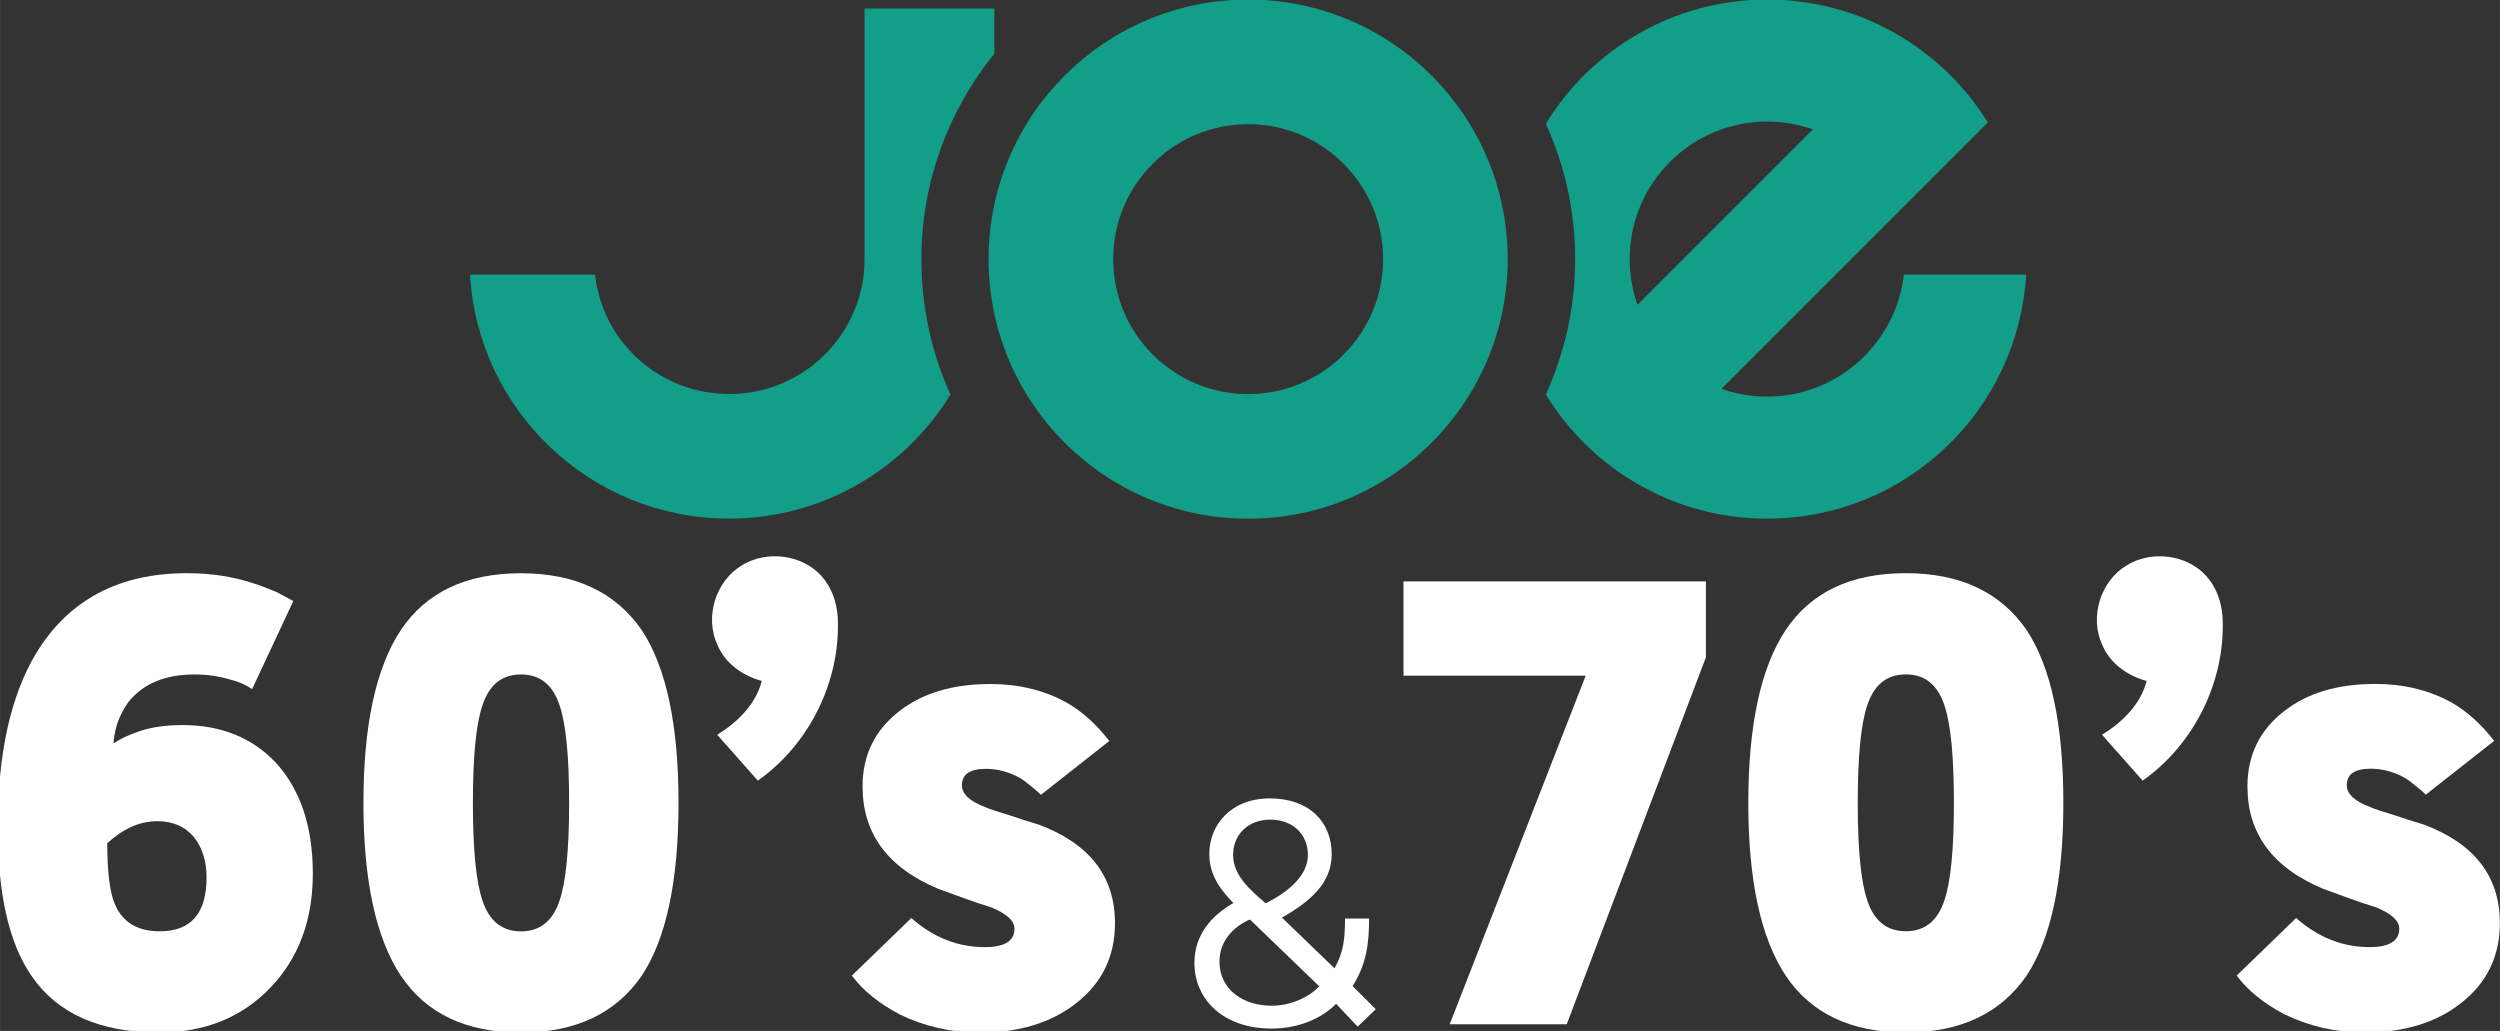 <svg width="800" height="329.89" version="1.1" viewBox="0 0 211.67 87.287" xmlns="http://www.w3.org/2000/svg">
 <rect x="0" y="0" width="211.67" height="87.287" fill="#333333" stroke="none"/>
 <g transform="matrix(.83 0 0 .83 -180.44 -65.202)" fill="#139e8a">
  <g fill="#139e8a">
   <path d="m344.72 118.76c-7.604 0-13.768-6.164-13.768-13.768 0-7.604 6.164-13.768 13.768-13.768 7.604 0 13.768 6.164 13.768 13.768 0 7.604-6.164 13.768-13.768 13.768zm0-40.245c-14.623 0-26.477 11.854-26.477 26.477s11.854 26.477 26.477 26.477 26.477-11.854 26.477-26.477-11.854-26.477-26.477-26.477"/>
   <path d="m318.83 84.028v-4.601h-13.239v25.562c0 7.604-6.193 13.762-13.797 13.762-7.066 0-12.915-5.235-13.703-12.185h-12.751c0.822 13.9 12.336 24.894 26.425 24.894 9.56 0 17.935-5.065 22.589-12.66-1.919-4.211-2.967-8.884-2.967-13.813 0-7.942 2.809-15.231 7.443-20.959"/>
   <path d="m383.64 104.99c0-7.75 6.283-14.033 14.033-14.033 1.635 0 3.202 0.286 4.661 0.801l-17.896 17.896c-0.515-1.46-0.797-3.029-0.797-4.664zm27.974 1.577c-0.789 6.95-6.728 12.45-13.941 12.45-1.636 0-3.205-0.28-4.664-0.794l27.172-27.171c-4.67-7.525-13-12.54-22.508-12.54-9.561 0-17.933 5.073-22.587 12.669 1.917 4.209 2.994 8.882 2.994 13.809 0 4.927-1.077 9.599-2.994 13.809 4.654 7.596 13.025 12.663 22.587 12.663 14.088 0 25.593-10.994 26.416-24.894h-12.475"/>
  </g>
 </g>
 <g transform="matrix(.448 0 0 .448 218.23 -72.316)" fill="#fff">
  <path d="m-346.9 268.26c4.64-2.864 11.343-2.078 15.015 2.018 1.912 2.093 2.887 4.912 3.083 7.708 0.627 11.993-5.282 24.053-15.098 30.968l-7.678-8.668c3.793-2.328 7.292-5.721 8.426-10.164-3.62-0.982-6.96-3.348-8.411-6.892-2.403-5.244-0.295-12.023 4.662-14.97z" stroke-width=".756"/>
  <g transform="matrix(11.297 0 0 11.297 -207.69 839.56)">
   <path d="m-19.829-49.972-0.688 1.471q-0.18-0.116-0.37-0.159-0.286-0.085-0.593-0.085-0.741 0-1.111 0.466-0.127 0.18-0.191 0.381-0.053 0.191-0.053 0.307 0.148-0.106 0.423-0.201 0.307-0.106 0.73-0.106 0.963 0 1.556 0.624 0.624 0.677 0.624 1.863 0 1.164-0.709 1.905-0.72 0.751-1.863 0.751-1.492 0-2.138-0.953-0.561-0.815-0.561-2.477 0-1.852 0.646-2.921 0.815-1.333 2.519-1.333 0.603 0 1.111 0.169 0.138 0.042 0.392 0.148 0.042 0.021 0.275 0.148zm-3.112 4.053q0 0.72 0.127 1.016 0.191 0.455 0.751 0.455 0.783 0 0.783-0.9 0-0.413-0.212-0.677-0.222-0.265-0.614-0.265-0.434 0-0.836 0.37z" style="white-space:pre"/>
   <path d="m-13.998-43.707q-0.656 0.953-2.022 0.953-1.376 0-2.011-0.953-0.624-0.942-0.624-2.889 0-1.947 0.624-2.889 0.635-0.953 2.011-0.953 1.365 0 2.022 0.953 0.614 0.931 0.614 2.889t-0.614 2.889zm-2.667-1.259q0.169 0.519 0.646 0.519t0.646-0.519q0.159-0.466 0.159-1.63t-0.159-1.63q-0.169-0.519-0.646-0.519t-0.646 0.519q-0.159 0.466-0.159 1.63t0.159 1.63z" style="white-space:pre"/>
   <path d="m-9.69-43.061q-0.519-0.275-0.794-0.646l0.995-0.963q0.55 0.487 1.228 0.487 0.497 0 0.497-0.307 0-0.201-0.392-0.36l-0.201-0.064-0.212-0.074-0.466-0.169q-1.27-0.529-1.27-1.714 0-0.783 0.614-1.259 0.582-0.455 1.524-0.455 0.709 0 1.27 0.307 0.392 0.222 0.72 0.646l-1.143 0.9q-0.053-0.053-0.159-0.138-0.127-0.106-0.201-0.148-0.275-0.148-0.561-0.148-0.402 0-0.402 0.275 0 0.222 0.402 0.37 0.064 0.032 0.413 0.138l0.222 0.074 0.243 0.074q1.281 0.476 1.281 1.651 0 0.836-0.656 1.344-0.624 0.487-1.609 0.487-0.709 0-1.344-0.307z" style="white-space:pre"/>
  </g>
  <g transform="translate(-24.868)">
   <path d="m-139.85 285.65-26.304 69.348h-22.119l25.706-65.88h-34.435v-17.815h57.152z" style="white-space:pre"/>
   <path d="m-79.229 345.79q-7.413 10.761-22.837 10.761-15.543 0-22.717-10.761-7.054-10.641-7.054-32.641t7.054-32.641q7.174-10.761 22.717-10.761 15.424 0 22.837 10.761 6.935 10.522 6.935 32.641 0 22.12-6.935 32.641zm-30.13-14.228q1.913 5.859 7.293 5.859 5.38 0 7.293-5.859 1.794-5.261 1.794-18.413 0-13.152-1.794-18.413-1.913-5.859-7.293-5.859t-7.293 5.859q-1.794 5.261-1.794 18.413 0 13.152 1.794 18.413z" style="white-space:pre"/>
   <path d="m-30.567 353.09q-5.859-3.109-8.967-7.293l11.239-10.88q6.217 5.5 13.869 5.5 5.62 0 5.62-3.467 0-2.272-4.424-4.065l-2.272-0.717-2.391-0.837-5.261-1.913q-14.348-5.978-14.348-19.369 0-8.848 6.935-14.228 6.576-5.141 17.217-5.141 8.011 0 14.348 3.467 4.424 2.511 8.13 7.293l-12.913 10.163q-0.598-0.598-1.794-1.554-1.435-1.196-2.272-1.674-3.109-1.674-6.337-1.674-4.543 0-4.543 3.109 0 2.511 4.543 4.185 0.717 0.359 4.663 1.554l2.511 0.837 2.75 0.837q14.467 5.38 14.467 18.652 0 9.446-7.413 15.185-7.054 5.5-18.174 5.5-8.011 0-15.185-3.467z" style="white-space:pre"/>
   <path d="m-60.305 268.26c4.64-2.864 11.343-2.078 15.015 2.018 1.912 2.093 2.887 4.912 3.083 7.708 0.627 11.993-5.282 24.053-15.098 30.968l-7.678-8.668c3.793-2.328 7.292-5.721 8.426-10.164-3.62-0.982-6.96-3.348-8.411-6.892-2.403-5.244-0.295-12.023 4.662-14.97z" stroke-width=".756"/>
  </g>
  <path d="m-230.53 355.45 3.415-3.295-4.374-4.374c2.576-4.074 3.116-7.909 3.116-12.762h-4.554c0 4.014-0.3 6.351-1.977 9.407l-9.946-9.587c5.752-3.236 9.407-6.771 9.407-11.983 0-6.231-4.374-10.545-11.684-10.545-7.43 0-11.444 5.093-11.444 10.486 0 4.134 2.217 6.891 4.554 9.287-4.194 2.397-7.37 6.052-7.37 11.324 0 6.891 5.452 12.403 14.56 12.403 5.273 0 9.527-1.977 12.223-4.674zm-16.298-3.954c-5.333 0-9.826-3.056-9.826-8.329 0-3.954 2.696-6.651 5.752-7.969l13.122 12.643c-1.917 1.977-5.273 3.655-9.047 3.655zm-7.25-28.521c0-3.835 2.876-6.651 7.01-6.651 4.314 0 7.13 2.816 7.13 6.651 0 3.895-3.595 6.95-7.969 9.167-3.176-2.696-6.171-5.393-6.171-9.167z" style="white-space:pre"/>
 </g>
</svg>
